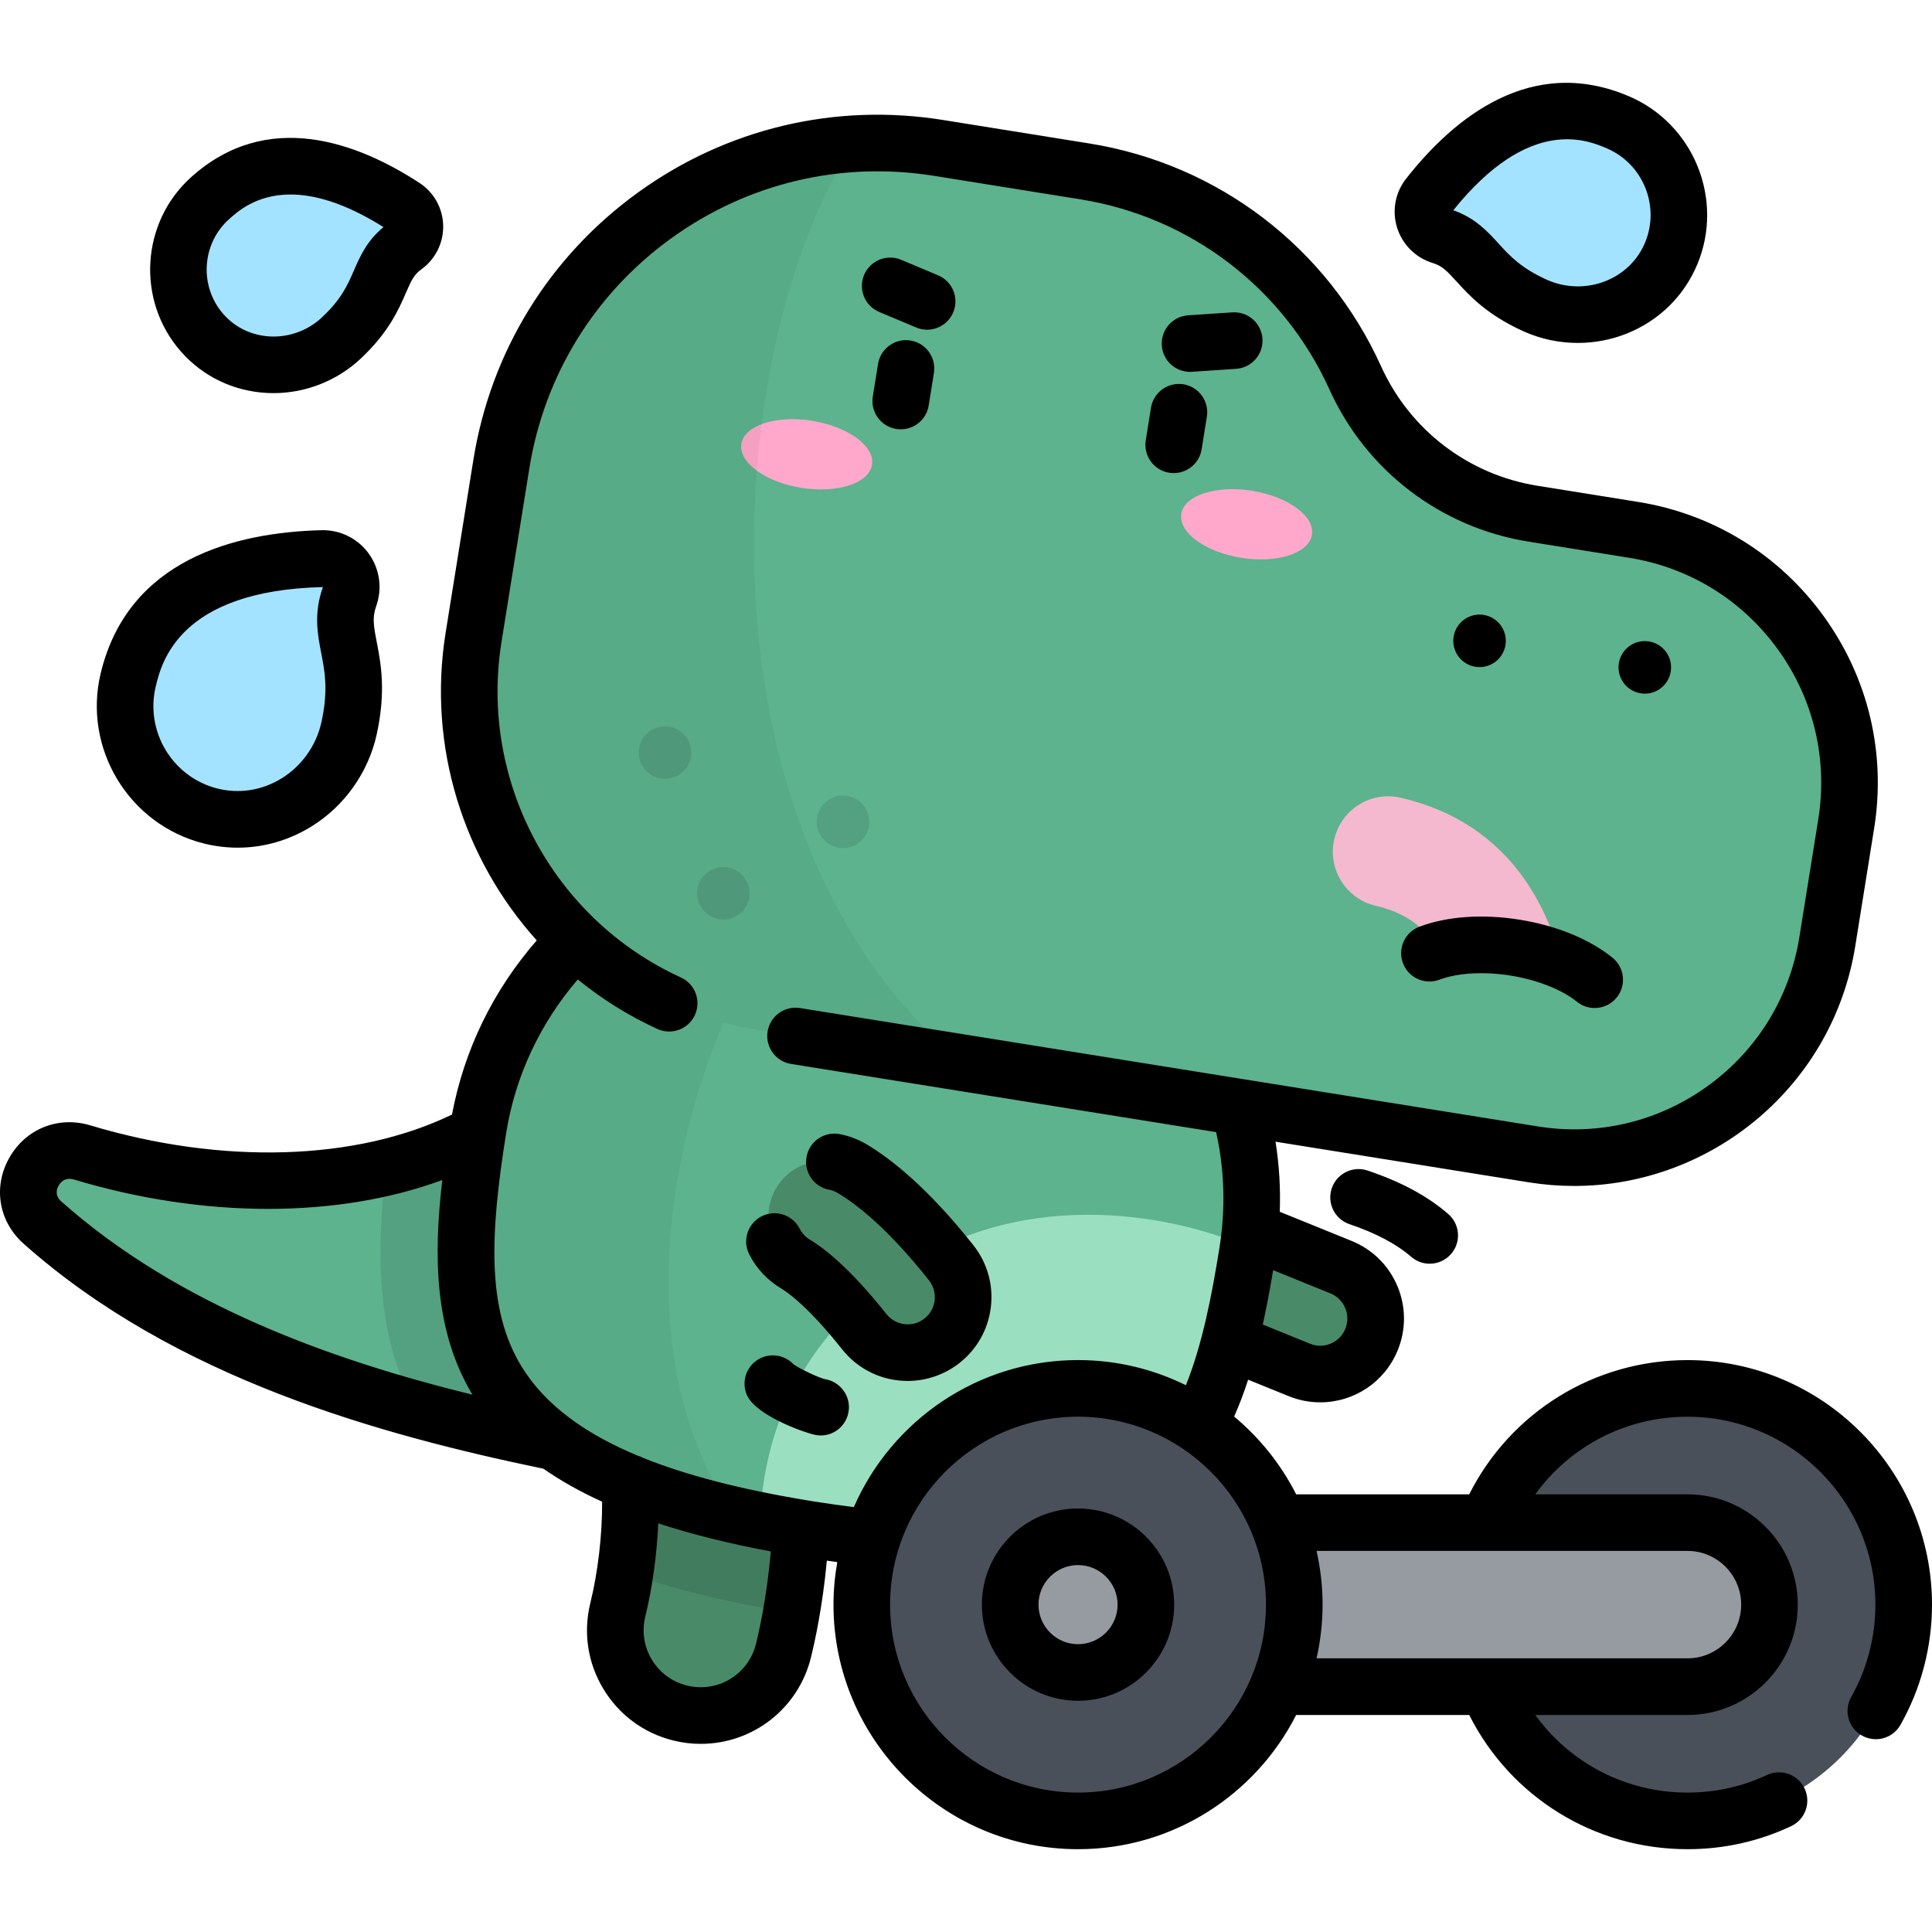 <?xml version="1.0" encoding="iso-8859-1"?>
<!-- Generator: Adobe Illustrator 19.0.0, SVG Export Plug-In . SVG Version: 6.00 Build 0)  -->
<svg version="1.1" id="Capa_1" xmlns="http://www.w3.org/2000/svg" xmlns:xlink="http://www.w3.org/1999/xlink" x="0px" y="0px"
	 viewBox="0 0 512 512" style="enable-background:new 0 0 512 512;" xml:space="preserve">
<path style="fill:#498A68;" d="M349.859,364.132c-1.855,0-3.741-0.353-5.564-1.1c-4.168-1.707-8.559-3.482-12.783-5.191
	c-9.44-3.818-17.593-7.116-21.659-8.976c-7.381-3.377-10.628-12.098-7.251-19.478c3.378-7.383,12.101-10.628,19.479-7.252
	c3.468,1.587,11.719,4.924,20.452,8.456c4.263,1.724,8.693,3.516,12.899,5.238c7.512,3.076,11.108,11.659,8.032,19.17
	C361.137,360.688,355.649,364.132,349.859,364.132z"/>
<path style="fill:#5CB38E;" d="M208.095,392.925c-67.718-10.864-145.65-23.366-196.859-68.943
	c-8.763-7.799-0.701-21.947,10.534-18.572c44.212,13.279,84.008,7.868,108.637-7.291L208.095,392.925z"/>
<path style="opacity:0.1;enable-background:new    ;" d="M102.396,309.39c-2.715,21.747-2.858,43.867,7.593,63.955
	c32.412,9.042,66.379,14.491,98.105,19.581l-77.689-94.806C122.512,302.978,113.053,306.828,102.396,309.39z"/>
<g>
	<path style="fill:#498A68;" d="M185.7,454.638c-1.788,0-3.603-0.214-5.417-0.66c-12.126-2.982-19.539-15.229-16.557-27.356
		c4.04-16.426,5.029-40.028-0.416-49.515c-6.216-10.831-2.475-24.649,8.356-30.866c10.832-6.215,24.65-2.475,30.866,8.356
		c16.974,29.575,7.233,74.182,5.108,82.824C205.103,447.733,195.864,454.638,185.7,454.638z"/>
	<path style="fill:#498A68;" d="M289.64,454.407c-0.783,0-1.572-0.04-2.368-0.123c-12.421-1.292-21.441-12.408-20.148-24.829
		c1.751-16.823-0.504-40.337-7.199-48.99c-7.641-9.877-5.83-24.077,4.046-31.719c9.878-7.643,24.078-5.83,31.72,4.047
		c20.868,26.973,17.331,72.491,16.41,81.343C310.891,445.759,301.075,454.407,289.64,454.407z"/>
</g>
<path style="opacity:0.1;enable-background:new    ;" d="M267.055,430.729c18.386-1.613,33.577-6.503,45.843-14.761
	c-0.137-18.129-3.07-44.902-17.207-63.175c-7.642-9.876-21.842-11.69-31.72-4.047c-9.876,7.642-11.688,21.843-4.046,31.719
	c6.695,8.653,8.95,32.166,7.199,48.99C267.079,429.883,267.076,430.305,267.055,430.729z"/>
<path style="opacity:0.1;enable-background:new    ;" d="M209.712,427.427c2.997-17.054,6.162-49.581-7.182-72.829
	c-6.216-10.831-20.034-14.57-30.866-8.356c-10.831,6.216-14.571,20.035-8.356,30.866c4.412,7.687,4.599,24.641,2.361,39.537
	C178.288,421.12,192.914,424.687,209.712,427.427z"/>
<path style="fill:#5CB38E;" d="M330.59,331.781c-8.362,52.12-21.491,88.696-116.338,73.481
	c-94.847-15.216-95.877-54.065-87.515-106.185s60.774-87.049,117.066-78.019S338.952,279.662,330.59,331.781z"/>
<path style="fill:#9BDFC1;" d="M330.59,331.781c0.067-0.415,0.122-0.83,0.182-1.245c-20.356-8.854-62.211-17.194-96.511,9.247
	c-24.995,19.268-32.014,43.261-32.856,63.159c4.079,0.825,8.357,1.599,12.846,2.319C309.099,420.477,322.228,383.901,330.59,331.781
	z"/>
<path style="opacity:0.05;enable-background:new    ;" d="M224.179,219.66c-48.381,0.825-90.064,33.425-97.443,79.418
	c-7.743,48.26-7.421,85.138,67.966,102.416C159.285,351.765,181.691,264.414,224.179,219.66z"/>
<path style="fill:#5CB38E;" d="M359.166,100.155L359.166,100.155c-13.182-29.113-40.092-49.67-71.648-54.732l-38.788-6.223
	c-55.147-8.847-107.024,28.686-115.871,83.833l-7.365,45.908c-7.94,49.494,25.746,96.053,75.239,103.993l205.62,32.987
	c37.076,5.948,71.955-19.286,77.904-56.364l5.013-31.245c5.948-37.076-19.286-71.955-56.364-77.904l-26.637-4.273
	C385.523,132.809,367.832,119.295,359.166,100.155z"/>
<g style="opacity:0.1;">
	<circle cx="176.235" cy="199.46" r="6.96"/>
	<circle cx="223.403" cy="217.79" r="6.96"/>
	<circle cx="191.685" cy="236.739" r="6.96"/>
</g>
<g>
	
		<ellipse transform="matrix(0.158 -0.987 0.987 0.158 61.182 312.509)" style="fill:#FFA8CB;" cx="213.91" cy="120.365" rx="9" ry="17.543"/>
	
		<ellipse transform="matrix(-0.158 0.987 -0.987 -0.158 519.737 -164.984)" style="fill:#FFA8CB;" cx="330.182" cy="139.011" rx="9" ry="17.543"/>
</g>
<path style="opacity:0.05;enable-background:new    ;" d="M226.149,38.119c-46.088,2.954-85.666,37.392-93.29,84.915l-7.365,45.908
	c-7.94,49.493,25.746,96.053,75.239,103.993l54.379,8.724C183.308,222.874,190.205,94.058,226.149,38.119z"/>
<path style="fill:#F4B9CE;" d="M381.26,251.816c5.552-1.548,12.675-1.9,20.254-0.684c4.473,0.717,8.618,1.908,12.256,3.418
	c-3.382-12.432-12.549-36.179-42.537-43.142c-7.905-1.837-15.803,3.085-17.64,10.991c-1.836,7.907,3.084,15.804,10.992,17.64
	C373.124,242.023,378.084,246.397,381.26,251.816z"/>
<path style="fill:#498A68;" d="M240.556,358.463c-4.337,0-8.633-1.911-11.534-5.576c-9.567-12.085-15.905-16.543-18.186-17.899
	c-6.978-4.147-9.271-13.165-5.124-20.143c4.147-6.977,13.166-9.272,20.143-5.124c5.588,3.322,14.672,10.342,26.214,24.922
	c5.039,6.364,3.964,15.607-2.4,20.645C246.967,357.425,243.751,358.463,240.556,358.463z"/>
<circle style="fill:#495059;" cx="447.194" cy="425.241" r="57.308"/>
<path style="fill:#959BA0;" d="M447.198,446.979c12.004,0,21.734-9.731,21.734-21.734c0-12.004-9.731-21.734-21.734-21.734H285.692
	v43.469h161.506V446.979z"/>
<circle style="fill:#495059;" cx="285.691" cy="425.241" r="57.308"/>
<circle style="fill:#959BA0;" cx="285.691" cy="425.241" r="17.981"/>
<g>
	<path style="fill:#A3E3FF;" d="M92.502,193.026c4.13-18.74-3.718-24.119,0.137-34.927c1.78-4.991-1.956-10.229-7.253-10.093
		c-23.816,0.607-45.619,8.032-51.413,32.206c-3.829,15.977,5.925,32.034,21.817,36.032C72.28,220.391,88.842,209.631,92.502,193.026
		z"/>
	<path style="fill:#A3E3FF;" d="M90.392,89.631c11.895-11.11,8.998-18.64,16.886-24.339c3.643-2.632,3.55-8.087-0.216-10.54
		C90.129,43.728,71.325,38.433,55.655,52.54c-10.357,9.324-11.26,25.231-2.077,35.666C63.107,99.031,79.852,99.475,90.392,89.631z"
		/>
	<path style="fill:#A3E3FF;" d="M406.852,80.974c-15.558-7.005-15.227-15.457-24.982-18.447c-4.504-1.381-6.256-6.826-3.347-10.532
		c13.078-16.662,29.95-28.27,50.266-19.566c13.427,5.753,19.699,21.233,14.112,34.691C437.105,81.083,420.637,87.182,406.852,80.974
		z"/>
</g>
<path d="M53.96,223.516c2.996,0.753,6.026,1.126,9.039,1.126c6.813,0,13.534-1.905,19.538-5.618
	c8.767-5.42,15.067-14.307,17.288-24.385c2.537-11.512,1.081-19.004,0.018-24.476c-0.867-4.463-1.205-6.563-0.141-9.547
	c1.672-4.689,0.93-9.893-1.985-13.916c-2.899-4.003-7.569-6.319-12.523-6.192c-22.683,0.579-51.248,7.633-58.515,37.955
	C21.921,198.323,34.158,218.534,53.96,223.516z M41.266,181.959c1.51-6.303,6.107-25.482,44.308-26.38
	c-2.488,6.979-1.408,12.539-0.455,17.445c0.947,4.873,1.926,9.912,0.058,18.386c-1.354,6.141-5.191,11.556-10.529,14.855
	c-5.18,3.203-11.229,4.163-17.029,2.703C45.749,205.983,38.413,193.867,41.266,181.959z M362.424,310.206
	c-3.923-1.318-8.179,0.794-9.498,4.72c-1.319,3.926,0.794,8.179,4.721,9.499c6.89,2.315,12.385,5.223,16.335,8.642
	c1.418,1.228,3.166,1.829,4.905,1.829c2.101,0,4.19-0.878,5.674-2.592c2.711-3.132,2.369-7.868-0.763-10.579
	C378.288,316.954,371.297,313.188,362.424,310.206z M379.672,69.698c2.491,0.763,3.68,1.989,6.363,4.935
	c3.387,3.717,8.025,8.807,17.737,13.18c4.538,2.043,9.454,3.069,14.371,3.069c4.37,0,8.742-0.811,12.848-2.437
	c8.626-3.417,15.315-9.97,18.836-18.449c7.136-17.186-0.979-37.13-18.086-44.459c-25.972-11.128-46.483,5.73-59.118,21.829
	c-2.884,3.673-3.771,8.526-2.374,12.98C371.655,64.824,375.177,68.32,379.672,69.698z M425.836,39.324
	c9.59,4.108,14.138,15.287,10.14,24.921c-1.952,4.703-5.684,8.345-10.508,10.256c-4.98,1.973-10.644,1.839-15.537-0.364
	c-6.878-3.097-9.892-6.406-12.807-9.605c-2.892-3.173-6.147-6.746-11.976-8.817C405.374,30.557,420.744,37.142,425.836,39.324z
	 M285.691,399.763c-14.05,0-25.481,11.431-25.481,25.481s11.431,25.481,25.481,25.481s25.481-11.431,25.481-25.481
	C311.173,411.195,299.741,399.763,285.691,399.763z M285.691,435.727c-5.779,0-10.482-4.702-10.482-10.482
	s4.702-10.482,10.482-10.482s10.482,4.702,10.482,10.482C296.173,431.025,291.472,435.727,285.691,435.727z M447.198,360.441
	c-24.685,0-46.862,13.804-57.839,35.57h-45.861c-4.034-7.945-9.646-14.957-16.438-20.604c1.381-3.123,2.608-6.375,3.709-9.775
	c3.567,1.443,7.202,2.916,10.685,4.342c2.689,1.1,5.517,1.659,8.405,1.659c9.054,0,17.118-5.413,20.546-13.789
	c2.247-5.487,2.223-11.521-0.068-16.989c-2.292-5.469-6.575-9.717-12.063-11.963c-4.127-1.689-8.471-3.446-12.659-5.141l-0.27-0.109
	c-2.116-0.856-4.196-1.698-6.193-2.508c0.229-6.214-0.144-12.416-1.121-18.574l67.132,10.77c4.033,0.647,8.04,0.96,12.002,0.96
	c36.4,0,68.548-26.474,74.494-63.54l5.013-31.245c3.194-19.91-1.556-39.871-13.375-56.209
	c-11.82-16.337-29.295-27.094-49.204-30.288l-26.638-4.273c-18.31-2.938-33.809-14.776-41.458-31.67
	c-14.261-31.495-43.155-53.567-77.291-59.044l-38.789-6.223c-28.647-4.597-57.374,2.239-80.882,19.248
	c-23.508,17.008-38.985,42.153-43.582,70.802l-7.365,45.908c-4.813,30,4.676,59.831,24.156,81.459
	c-11.564,13.264-19.25,29.049-22.457,46.15c-25.315,12.273-60.804,13.394-95.861,2.864c-8.531-2.561-17.175,0.932-21.512,8.695
	c-4.297,7.69-2.755,16.797,3.835,22.663c40.076,35.669,94.446,50.645,137.76,59.637c4.577,3.188,9.75,6.099,15.56,8.742
	c0.048,8.649-1.082,18.553-3.128,26.87c-1.92,7.811-0.685,15.9,3.48,22.781s10.76,11.728,18.568,13.647
	c2.365,0.582,4.79,0.877,7.209,0.877c13.885,0,25.902-9.428,29.221-22.925c0.987-4.011,3.094-13.541,4.203-25.634
	c0.925,0.132,1.854,0.267,2.766,0.389c-0.646,3.666-1.003,7.43-1.003,11.278c0,35.734,29.071,64.804,64.804,64.804
	c25.219,0,47.102-14.488,57.808-35.57h45.861c10.976,21.766,33.154,35.57,57.839,35.57c9.586,0,18.817-2.046,27.44-6.081
	c3.752-1.756,5.37-6.22,3.614-9.972c-1.755-3.751-6.222-5.37-9.972-3.614c-6.618,3.097-13.711,4.667-21.083,4.667
	c-16.265,0-31.111-7.803-40.333-20.57h40.333c16.119,0,29.234-13.114,29.234-29.235s-13.114-29.234-29.234-29.234h-40.333
	c9.223-12.767,24.068-20.57,40.333-20.57c27.463,0,49.805,22.342,49.805,49.805c0,8.585-2.217,17.044-6.412,24.466
	c-2.038,3.606-0.768,8.182,2.839,10.22c1.166,0.659,2.434,0.972,3.684,0.972c2.616,0,5.157-1.371,6.536-3.811
	c5.465-9.669,8.354-20.681,8.354-31.847C512.003,389.512,482.931,360.441,447.198,360.441z M339.722,337.544l0.27,0.109
	c4.17,1.687,8.493,3.435,12.6,5.117c1.779,0.729,3.168,2.106,3.911,3.879c0.743,1.773,0.751,3.729,0.021,5.51
	c-1.112,2.717-3.728,4.473-6.665,4.473c-0.931,0-1.846-0.182-2.721-0.54c-4.071-1.667-8.353-3.399-12.487-5.072
	c0.999-4.562,1.897-9.354,2.747-14.416C338.169,336.916,338.94,337.228,339.722,337.544z M16.222,318.379
	c-1.759-1.566-1.202-3.267-0.713-4.142c0.414-0.741,1.644-2.385,4.104-1.645c34.626,10.4,69.997,10.289,97.605,0.124
	c-2.365,20.032-2.156,40.036,7.994,56.895C88.41,360.556,47.314,346.052,16.222,318.379z M200.355,435.631
	c-1.666,6.776-7.693,11.508-14.655,11.508c-1.212,0-2.432-0.149-3.626-0.443c-3.92-0.964-7.229-3.396-9.32-6.849
	c-2.09-3.453-2.71-7.514-1.746-11.433c1.871-7.608,3.069-16.407,3.439-24.709c8.825,2.893,18.745,5.361,29.829,7.436
	C203.245,423.162,201.084,432.671,200.355,435.631z M215.44,397.857c-0.712-0.114-1.406-0.233-2.108-0.35
	c-0.022-0.003-0.043-0.008-0.064-0.011c-17.155-2.86-31.333-6.524-42.776-11.115c-0.463-0.251-0.955-0.454-1.469-0.605
	c-6.601-2.75-12.262-5.822-17.032-9.242c-0.302-0.263-0.63-0.499-0.975-0.712c-5.469-4.08-9.719-8.639-12.822-13.723
	c-9.213-15.09-8.38-34.848-4.051-61.835c2.417-15.062,8.941-29.003,18.98-40.702c6.347,5.177,13.405,9.617,21.097,13.13
	c3.767,1.721,8.217,0.063,9.939-3.705c1.721-3.768,0.063-8.217-3.705-9.939c-33.913-15.494-53.467-52.06-47.554-88.92l7.365-45.908
	c3.961-24.693,17.302-46.366,37.563-61.025c20.262-14.66,45.021-20.552,69.714-16.59l38.788,6.223
	c29.151,4.677,53.825,23.525,66.004,50.421c9.732,21.493,29.451,36.555,52.746,40.292l26.637,4.273
	c15.954,2.559,29.957,11.179,39.428,24.27c9.472,13.09,13.277,29.087,10.719,45.04l-5.013,31.245
	c-2.56,15.954-11.179,29.956-24.27,39.427c-13.091,9.472-29.09,13.277-45.04,10.719l-195.523-31.368
	c-4.091-0.655-7.937,2.127-8.593,6.217c-0.656,4.09,2.127,7.937,6.217,8.593l112.656,18.073c1.842,8.346,2.36,16.812,1.555,25.277
	c-0.005,0.047-0.009,0.095-0.013,0.142c-0.166,1.714-0.38,3.428-0.655,5.141c-2.028,12.645-4.531,25.624-8.909,36.512
	c-8.629-4.26-18.329-6.664-28.586-6.664c-26.551,0-49.412,16.056-59.414,38.963C222.768,398.964,219.152,398.452,215.44,397.857z
	 M285.691,475.05c-27.463,0-49.805-22.342-49.805-49.805c0-27.462,22.342-49.805,49.805-49.805
	c27.463,0,49.806,22.342,49.806,49.805C335.497,452.707,313.154,475.05,285.691,475.05z M447.198,411.01
	c7.85,0,14.234,6.386,14.234,14.234c0,7.85-6.386,14.235-14.234,14.235h-52.924c-0.023,0-0.045,0-0.068,0h-45.305
	c1.032-4.584,1.595-9.344,1.595-14.235c0-4.891-0.563-9.651-1.595-14.234h45.312c0.02,0,0.04,0,0.06,0H447.198z M70.875,104.145
	c0.539,0.026,1.077,0.039,1.615,0.039c8.484,0,16.796-3.258,23.021-9.072c7.479-6.986,10.119-13.045,12.046-17.471
	c1.491-3.423,2.173-4.869,4.114-6.271c3.728-2.693,5.887-7.041,5.775-11.63c-0.11-4.566-2.462-8.781-6.291-11.274
	c-16.462-10.719-40.324-19.68-60.518-1.501c-13.334,12.005-14.54,32.728-2.689,46.194C53.797,99.806,61.94,103.708,70.875,104.145z
	 M60.673,58.115c2.287-2.059,7.297-6.57,16.31-6.57c6.19,0,14.267,2.127,24.647,8.637c-4.417,3.642-6.22,7.783-7.827,11.472
	c-1.71,3.927-3.325,7.635-8.532,12.497l0,0c-3.674,3.431-8.643,5.261-13.665,5.013c-4.85-0.237-9.253-2.337-12.399-5.913
	C52.759,75.923,53.416,64.647,60.673,58.115z M315.361,98.549c0.169,0,0.34-0.006,0.511-0.018l11.711-0.787
	c4.133-0.277,7.258-3.853,6.98-7.986c-0.278-4.133-3.853-7.266-7.986-6.98l-11.711,0.787c-4.133,0.277-7.258,3.853-6.98,7.986
	C308.152,95.514,311.448,98.549,315.361,98.549z M233.007,82.675l9.786,4.111c0.949,0.399,1.933,0.587,2.901,0.587
	c2.93,0,5.712-1.728,6.918-4.597c1.605-3.819-0.191-8.215-4.01-9.819l-9.786-4.111c-3.82-1.605-8.215,0.192-9.819,4.01
	C227.393,76.675,229.188,81.071,233.007,82.675z M241.281,90.238c-4.089-0.654-7.937,2.127-8.593,6.217l-1.385,8.631
	c-0.656,4.09,2.127,7.937,6.217,8.593c0.402,0.064,0.802,0.096,1.197,0.096c3.619,0,6.804-2.626,7.396-6.313l1.385-8.631
	C248.153,94.741,245.369,90.894,241.281,90.238z M218.758,365.512c-1.632-0.293-6.662-2.713-8.451-3.932
	c-2.161-2.329-5.66-3.107-8.689-1.684c-3.749,1.762-5.359,6.229-3.597,9.978c2.514,5.349,15.503,9.973,18.272,10.434
	c0.415,0.069,0.828,0.103,1.235,0.103c3.577,0,6.709-2.583,7.339-6.231C225.57,370.117,222.816,366.241,218.758,365.512z
	 M434.788,183.731c3.795,0.609,7.366-1.974,7.975-5.77c0.609-3.795-1.974-7.366-5.77-7.975c-3.795-0.609-7.366,1.974-7.975,5.77
	C428.409,179.551,430.992,183.122,434.788,183.731z M254.324,361.168c4.648-3.68,7.585-8.95,8.27-14.838
	c0.685-5.89-0.965-11.693-4.645-16.34c-12.251-15.476-22.131-23.07-28.262-26.715c-2.222-1.321-4.628-2.237-7.15-2.721
	c-4.066-0.779-7.999,1.882-8.78,5.95c-0.782,4.068,1.882,7.999,5.95,8.78c0.812,0.156,1.59,0.454,2.315,0.884
	c5.046,3,13.334,9.448,24.166,23.132c1.193,1.507,1.728,3.389,1.506,5.298c-0.222,1.91-1.174,3.619-2.68,4.811
	c-1.626,1.286-3.322,1.556-4.46,1.556c-2.219,0-4.28-0.996-5.653-2.73c-9.967-12.592-16.955-17.742-20.235-19.692
	c-1.177-0.699-2.123-1.708-2.737-2.917c-1.875-3.693-6.388-5.168-10.082-3.292c-3.693,1.875-5.168,6.389-3.293,10.082
	c1.902,3.748,4.824,6.868,8.447,9.021c1.501,0.893,7.104,4.693,16.139,16.109c4.237,5.351,10.584,8.42,17.414,8.42
	C245.526,365.962,250.415,364.261,254.324,361.168z M390.992,176.704c3.796,0.609,7.366-1.974,7.975-5.77
	c0.609-3.795-1.974-7.366-5.77-7.975c-3.795-0.609-7.366,1.974-7.975,5.77C384.615,172.525,387.198,176.096,390.992,176.704z
	 M309.855,125.282c0.402,0.064,0.803,0.096,1.197,0.096c3.619,0,6.805-2.625,7.397-6.313l1.385-8.631
	c0.656-4.09-2.127-7.937-6.217-8.593c-4.089-0.652-7.938,2.128-8.594,6.217l-1.385,8.631
	C302.982,120.78,305.766,124.626,309.855,125.282z M381.471,259.622c4.774-1.807,11.825-2.212,18.853-1.085
	c7.032,1.128,13.601,3.718,17.571,6.928c1.388,1.122,3.055,1.668,4.71,1.668c2.188,0,4.355-0.952,5.837-2.785
	c2.604-3.221,2.104-7.944-1.117-10.548c-6.093-4.926-14.838-8.504-24.624-10.074c-9.787-1.57-19.212-0.908-26.541,1.866
	c-3.873,1.466-5.825,5.795-4.359,9.669C373.268,259.136,377.598,261.086,381.471,259.622z"/>
<g>
</g>
<g>
</g>
<g>
</g>
<g>
</g>
<g>
</g>
<g>
</g>
<g>
</g>
<g>
</g>
<g>
</g>
<g>
</g>
<g>
</g>
<g>
</g>
<g>
</g>
<g>
</g>
<g>
</g>
</svg>
